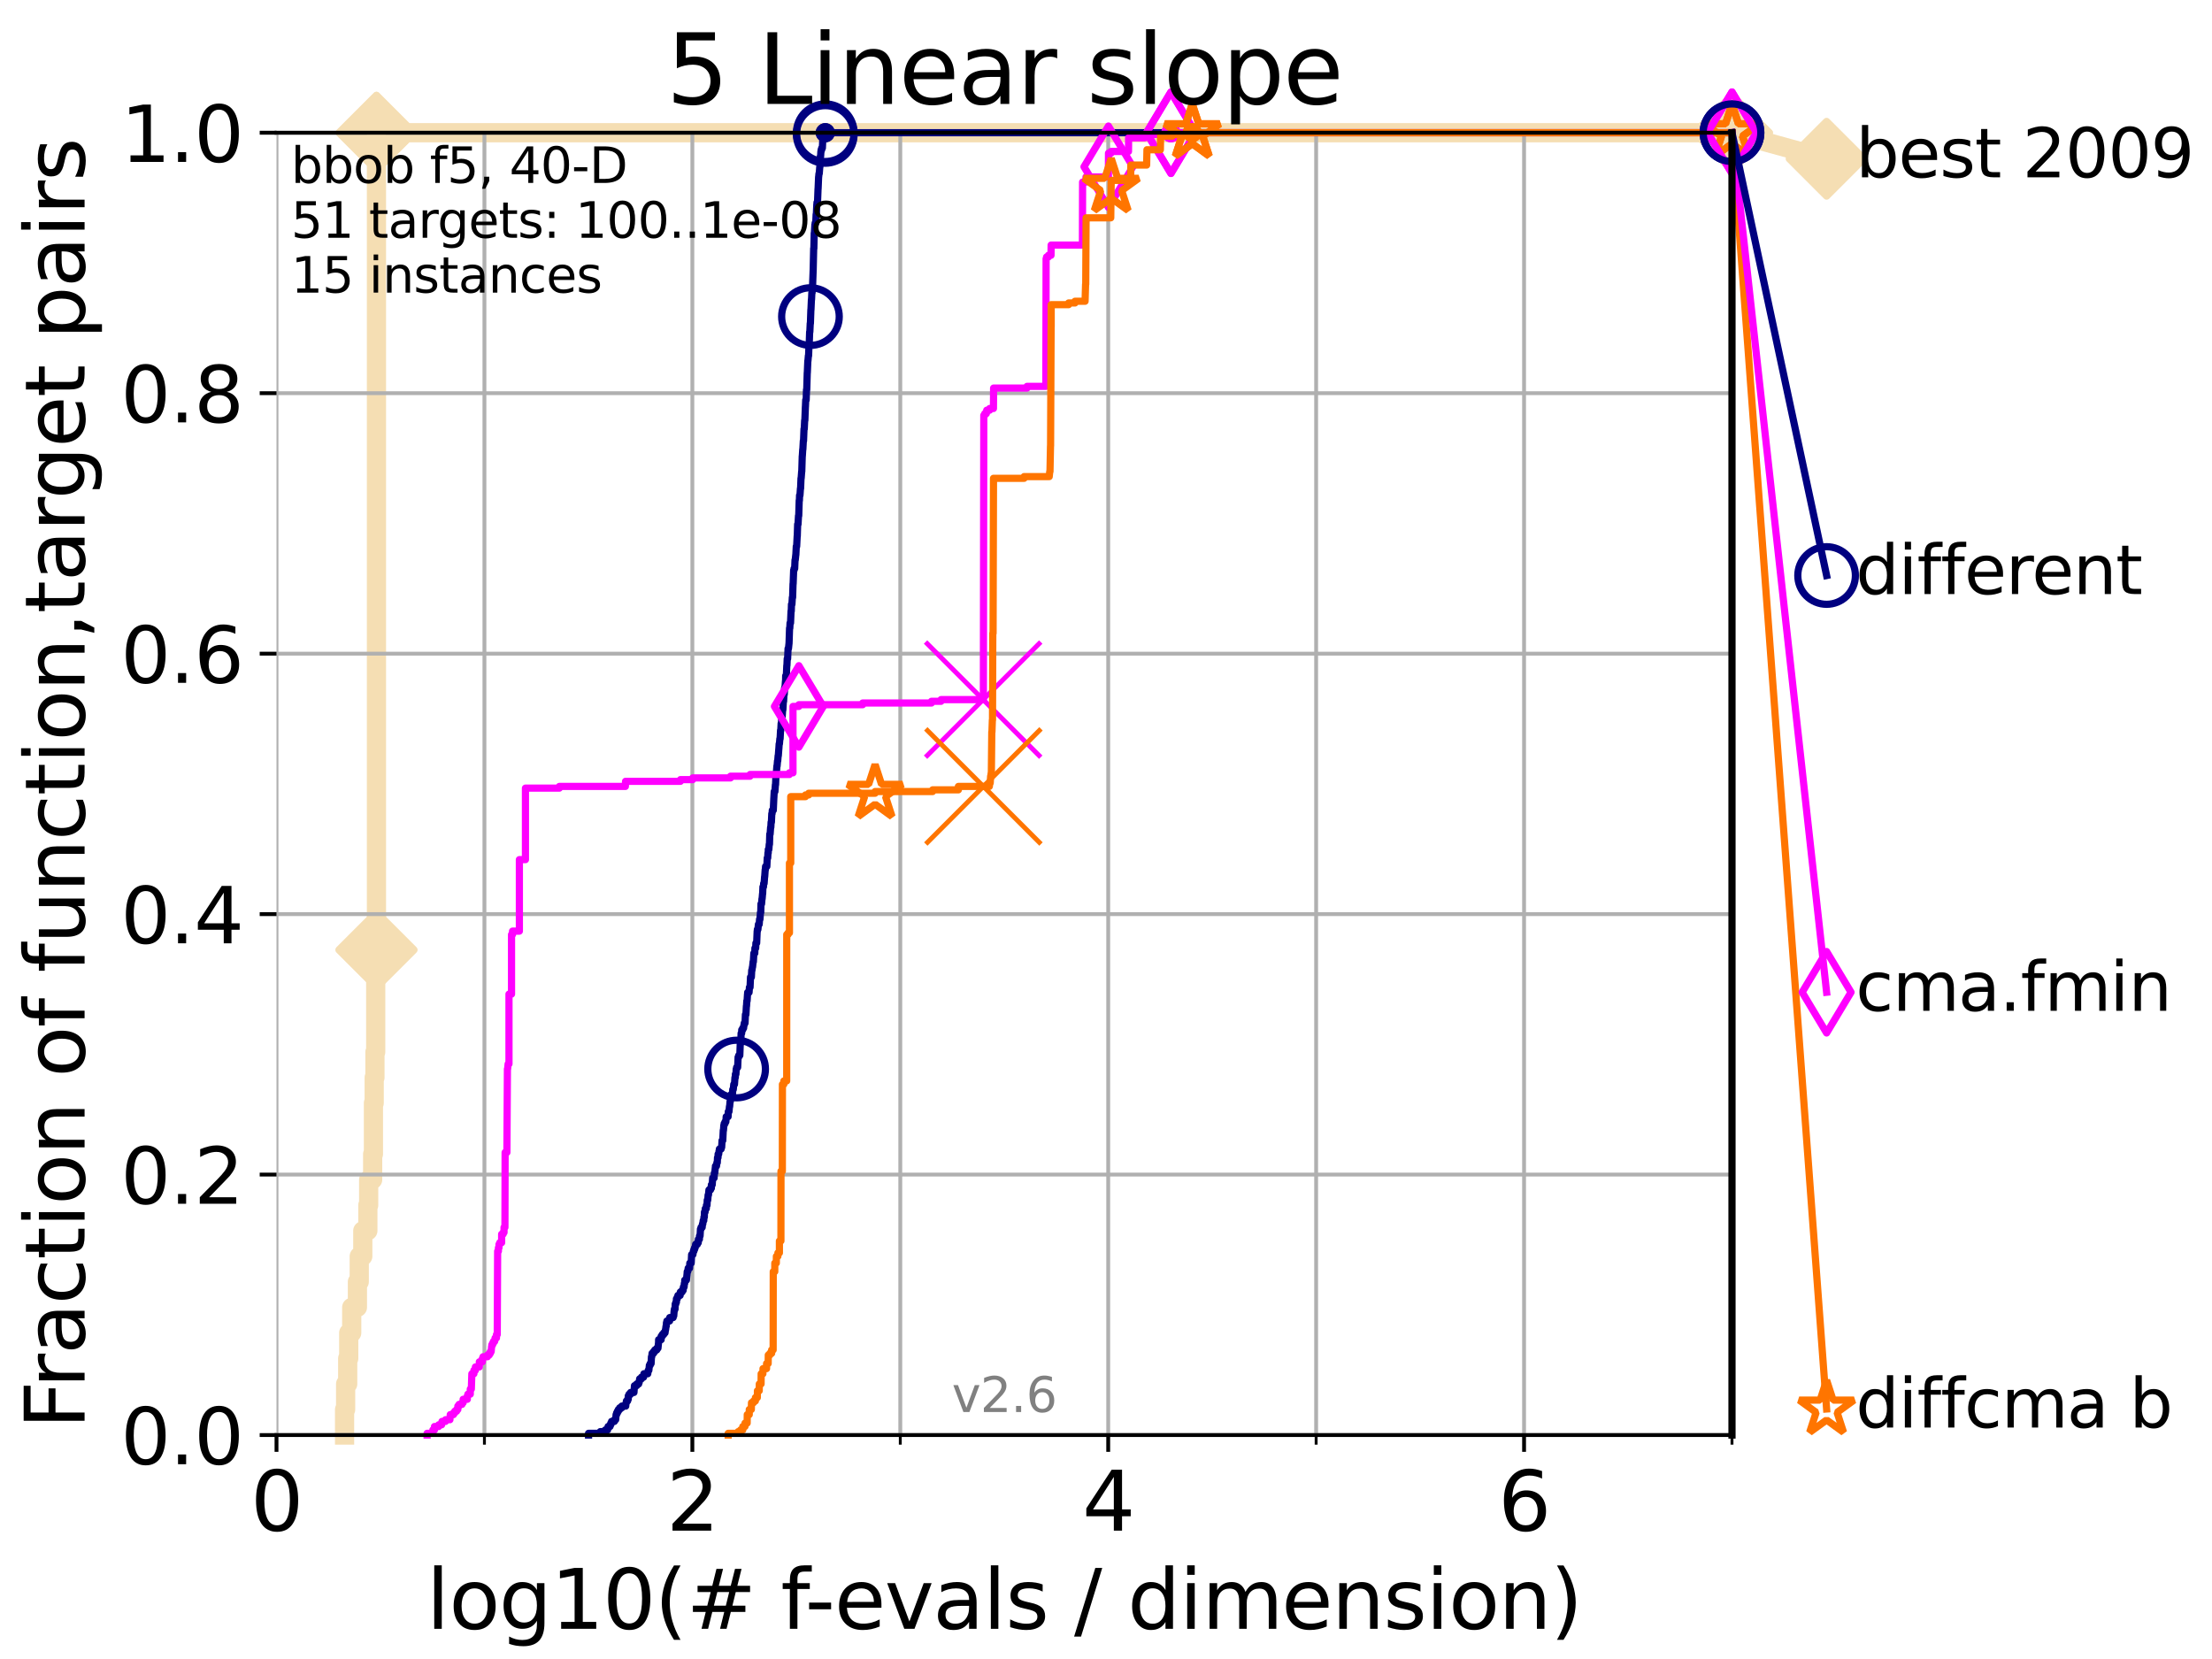 <?xml version="1.0" encoding="utf-8" standalone="no"?>
<!DOCTYPE svg PUBLIC "-//W3C//DTD SVG 1.1//EN"
  "http://www.w3.org/Graphics/SVG/1.1/DTD/svg11.dtd">
<svg height="345.6pt" version="1.1" viewBox="0 0 460.8 345.6" width="460.8pt" xmlns="http://www.w3.org/2000/svg" xmlns:xlink="http://www.w3.org/1999/xlink">
 <defs>
  <style type="text/css">*{stroke-linecap:butt;stroke-linejoin:round;}</style>
 </defs>
 <g id="figure_1">
  <g id="patch_1">
   <path d="M 0 345.6 
L 460.8 345.6 
L 460.8 0 
L 0 0 
z
" style="fill:#ffffff;"/>
  </g>
  <g id="axes_1">
   <g id="patch_2">
    <path d="M 57.6 298.944 
L 360.806 298.944 
L 360.806 27.648 
L 57.6 27.648 
z
" style="fill:#ffffff;"/>
   </g>
   <g id="line2d_1">
    <path d="M 71.78 298.944 
L 71.78 293.624 
L 72 293.624 
L 72 288.305 
L 72.432 288.305 
L 72.432 282.985 
L 72.645 282.985 
L 72.645 277.666 
L 73.268 277.666 
L 73.268 272.346 
L 74.457 272.346 
L 74.457 267.027 
L 74.837 267.027 
L 74.837 261.707 
L 75.575 261.707 
L 75.575 256.388 
L 76.63 256.388 
L 76.63 251.068 
L 76.8 251.068 
L 76.8 245.749 
L 77.629 245.749 
L 77.629 240.429 
L 77.79 240.429 
L 77.79 229.79 
L 77.95 229.79 
L 77.95 224.471 
L 78.109 224.471 
L 78.109 219.151 
L 78.267 219.151 
L 78.267 197.873 
L 78.423 197.873 
L 78.423 27.648 
L 360.806 27.648 
" style="fill:none;stroke:#f5deb3;stroke-linecap:square;stroke-width:4;"/>
   </g>
   <g id="line2d_2">
    <defs>
     <path d="M -0 7.778 
L 7.778 0 
L 0 -7.778 
L -7.778 -0 
z
" id="m2651f2e588" style="stroke:#f5deb3;stroke-linejoin:miter;stroke-width:1.5;"/>
    </defs>
    <g>
     <use style="fill:#f5deb3;stroke:#f5deb3;stroke-linejoin:miter;stroke-width:1.5;" x="78.423" xlink:href="#m2651f2e588" y="197.873"/>
     <use style="fill:#f5deb3;stroke:#f5deb3;stroke-linejoin:miter;stroke-width:1.5;" x="78.423" xlink:href="#m2651f2e588" y="197.873"/>
     <use style="fill:#f5deb3;stroke:#f5deb3;stroke-linejoin:miter;stroke-width:1.5;" x="78.423" xlink:href="#m2651f2e588" y="27.648"/>
     <use style="fill:#f5deb3;stroke:#f5deb3;stroke-linejoin:miter;stroke-width:1.5;" x="78.423" xlink:href="#m2651f2e588" y="27.648"/>
     <use style="fill:#f5deb3;stroke:#f5deb3;stroke-linejoin:miter;stroke-width:1.5;" x="360.806" xlink:href="#m2651f2e588" y="27.648"/>
    </g>
   </g>
   <g id="line2d_3">
    <path style="fill:none;stroke:#f5deb3;stroke-linecap:square;stroke-width:4;"/>
    <g/>
   </g>
   <g id="line2d_4">
    <path d="M 360.806 27.648 
L 380.515 33.074 
" style="fill:none;stroke:#f5deb3;stroke-linecap:square;stroke-width:4;"/>
    <g>
     <use style="fill:#f5deb3;stroke:#f5deb3;stroke-linejoin:miter;stroke-width:1.5;" x="360.806" xlink:href="#m2651f2e588" y="27.648"/>
     <use style="fill:#f5deb3;stroke:#f5deb3;stroke-linejoin:miter;stroke-width:1.5;" x="380.515" xlink:href="#m2651f2e588" y="33.074"/>
    </g>
   </g>
   <g id="matplotlib.axis_1">
    <g id="xtick_1">
     <g id="line2d_5">
      <path clip-path="url(#p4d34dbaa97)" d="M 57.6 298.944 
L 57.6 27.648 
" style="fill:none;stroke:#b0b0b0;stroke-linecap:square;stroke-width:0.8;"/>
     </g>
     <g id="line2d_6">
      <defs>
       <path d="M 0 0 
L 0 3.5 
" id="m9894cd4dd4" style="stroke:#000000;stroke-width:0.8;"/>
      </defs>
      <g>
       <use style="stroke:#000000;stroke-width:0.8;" x="57.6" xlink:href="#m9894cd4dd4" y="298.944"/>
      </g>
     </g>
     <g id="text_1">
      <!-- 0 -->
      <g transform="translate(52.192 318.861)scale(0.17 -0.17)">
       <defs>
        <path d="M 2034 4250 
Q 1547 4250 1301 3770 
Q 1056 3291 1056 2328 
Q 1056 1369 1301 889 
Q 1547 409 2034 409 
Q 2525 409 2770 889 
Q 3016 1369 3016 2328 
Q 3016 3291 2770 3770 
Q 2525 4250 2034 4250 
z
M 2034 4750 
Q 2819 4750 3233 4129 
Q 3647 3509 3647 2328 
Q 3647 1150 3233 529 
Q 2819 -91 2034 -91 
Q 1250 -91 836 529 
Q 422 1150 422 2328 
Q 422 3509 836 4129 
Q 1250 4750 2034 4750 
z
" id="DejaVuSans-30" transform="scale(0.016)"/>
       </defs>
       <use xlink:href="#DejaVuSans-30"/>
      </g>
     </g>
    </g>
    <g id="xtick_2">
     <g id="line2d_7">
      <path clip-path="url(#p4d34dbaa97)" d="M 144.23 298.944 
L 144.23 27.648 
" style="fill:none;stroke:#b0b0b0;stroke-linecap:square;stroke-width:0.8;"/>
     </g>
     <g id="line2d_8">
      <g>
       <use style="stroke:#000000;stroke-width:0.8;" x="144.23" xlink:href="#m9894cd4dd4" y="298.944"/>
      </g>
     </g>
     <g id="text_2">
      <!-- 2 -->
      <g transform="translate(138.822 318.861)scale(0.17 -0.17)">
       <defs>
        <path d="M 1228 531 
L 3431 531 
L 3431 0 
L 469 0 
L 469 531 
Q 828 903 1448 1529 
Q 2069 2156 2228 2338 
Q 2531 2678 2651 2914 
Q 2772 3150 2772 3378 
Q 2772 3750 2511 3984 
Q 2250 4219 1831 4219 
Q 1534 4219 1204 4116 
Q 875 4013 500 3803 
L 500 4441 
Q 881 4594 1212 4672 
Q 1544 4750 1819 4750 
Q 2544 4750 2975 4387 
Q 3406 4025 3406 3419 
Q 3406 3131 3298 2873 
Q 3191 2616 2906 2266 
Q 2828 2175 2409 1742 
Q 1991 1309 1228 531 
z
" id="DejaVuSans-32" transform="scale(0.016)"/>
       </defs>
       <use xlink:href="#DejaVuSans-32"/>
      </g>
     </g>
    </g>
    <g id="xtick_3">
     <g id="line2d_9">
      <path clip-path="url(#p4d34dbaa97)" d="M 230.861 298.944 
L 230.861 27.648 
" style="fill:none;stroke:#b0b0b0;stroke-linecap:square;stroke-width:0.8;"/>
     </g>
     <g id="line2d_10">
      <g>
       <use style="stroke:#000000;stroke-width:0.8;" x="230.861" xlink:href="#m9894cd4dd4" y="298.944"/>
      </g>
     </g>
     <g id="text_3">
      <!-- 4 -->
      <g transform="translate(225.453 318.861)scale(0.17 -0.17)">
       <defs>
        <path d="M 2419 4116 
L 825 1625 
L 2419 1625 
L 2419 4116 
z
M 2253 4666 
L 3047 4666 
L 3047 1625 
L 3713 1625 
L 3713 1100 
L 3047 1100 
L 3047 0 
L 2419 0 
L 2419 1100 
L 313 1100 
L 313 1709 
L 2253 4666 
z
" id="DejaVuSans-34" transform="scale(0.016)"/>
       </defs>
       <use xlink:href="#DejaVuSans-34"/>
      </g>
     </g>
    </g>
    <g id="xtick_4">
     <g id="line2d_11">
      <path clip-path="url(#p4d34dbaa97)" d="M 317.491 298.944 
L 317.491 27.648 
" style="fill:none;stroke:#b0b0b0;stroke-linecap:square;stroke-width:0.8;"/>
     </g>
     <g id="line2d_12">
      <g>
       <use style="stroke:#000000;stroke-width:0.8;" x="317.491" xlink:href="#m9894cd4dd4" y="298.944"/>
      </g>
     </g>
     <g id="text_4">
      <!-- 6 -->
      <g transform="translate(312.083 318.861)scale(0.17 -0.17)">
       <defs>
        <path d="M 2113 2584 
Q 1688 2584 1439 2293 
Q 1191 2003 1191 1497 
Q 1191 994 1439 701 
Q 1688 409 2113 409 
Q 2538 409 2786 701 
Q 3034 994 3034 1497 
Q 3034 2003 2786 2293 
Q 2538 2584 2113 2584 
z
M 3366 4563 
L 3366 3988 
Q 3128 4100 2886 4159 
Q 2644 4219 2406 4219 
Q 1781 4219 1451 3797 
Q 1122 3375 1075 2522 
Q 1259 2794 1537 2939 
Q 1816 3084 2150 3084 
Q 2853 3084 3261 2657 
Q 3669 2231 3669 1497 
Q 3669 778 3244 343 
Q 2819 -91 2113 -91 
Q 1303 -91 875 529 
Q 447 1150 447 2328 
Q 447 3434 972 4092 
Q 1497 4750 2381 4750 
Q 2619 4750 2861 4703 
Q 3103 4656 3366 4563 
z
" id="DejaVuSans-36" transform="scale(0.016)"/>
       </defs>
       <use xlink:href="#DejaVuSans-36"/>
      </g>
     </g>
    </g>
    <g id="xtick_5">
     <g id="line2d_13">
      <path clip-path="url(#p4d34dbaa97)" d="M 100.915 298.944 
L 100.915 27.648 
" style="fill:none;stroke:#b0b0b0;stroke-linecap:square;stroke-width:0.8;"/>
     </g>
     <g id="line2d_14">
      <defs>
       <path d="M 0 0 
L 0 2 
" id="mb1ef02a6c8" style="stroke:#000000;stroke-width:0.6;"/>
      </defs>
      <g>
       <use style="stroke:#000000;stroke-width:0.6;" x="100.915" xlink:href="#mb1ef02a6c8" y="298.944"/>
      </g>
     </g>
    </g>
    <g id="xtick_6">
     <g id="line2d_15">
      <path clip-path="url(#p4d34dbaa97)" d="M 187.546 298.944 
L 187.546 27.648 
" style="fill:none;stroke:#b0b0b0;stroke-linecap:square;stroke-width:0.8;"/>
     </g>
     <g id="line2d_16">
      <g>
       <use style="stroke:#000000;stroke-width:0.6;" x="187.546" xlink:href="#mb1ef02a6c8" y="298.944"/>
      </g>
     </g>
    </g>
    <g id="xtick_7">
     <g id="line2d_17">
      <path clip-path="url(#p4d34dbaa97)" d="M 274.176 298.944 
L 274.176 27.648 
" style="fill:none;stroke:#b0b0b0;stroke-linecap:square;stroke-width:0.8;"/>
     </g>
     <g id="line2d_18">
      <g>
       <use style="stroke:#000000;stroke-width:0.6;" x="274.176" xlink:href="#mb1ef02a6c8" y="298.944"/>
      </g>
     </g>
    </g>
    <g id="xtick_8">
     <g id="line2d_19">
      <path clip-path="url(#p4d34dbaa97)" d="M 360.806 298.944 
L 360.806 27.648 
" style="fill:none;stroke:#b0b0b0;stroke-linecap:square;stroke-width:0.8;"/>
     </g>
     <g id="line2d_20">
      <g>
       <use style="stroke:#000000;stroke-width:0.6;" x="360.806" xlink:href="#mb1ef02a6c8" y="298.944"/>
      </g>
     </g>
    </g>
    <g id="text_5">
     <!-- log10(# f-evals / dimension) -->
     <g transform="translate(88.823 339.314)scale(0.17 -0.17)">
      <defs>
       <path d="M 603 4863 
L 1178 4863 
L 1178 0 
L 603 0 
L 603 4863 
z
" id="DejaVuSans-6c" transform="scale(0.016)"/>
       <path d="M 1959 3097 
Q 1497 3097 1228 2736 
Q 959 2375 959 1747 
Q 959 1119 1226 758 
Q 1494 397 1959 397 
Q 2419 397 2687 759 
Q 2956 1122 2956 1747 
Q 2956 2369 2687 2733 
Q 2419 3097 1959 3097 
z
M 1959 3584 
Q 2709 3584 3137 3096 
Q 3566 2609 3566 1747 
Q 3566 888 3137 398 
Q 2709 -91 1959 -91 
Q 1206 -91 779 398 
Q 353 888 353 1747 
Q 353 2609 779 3096 
Q 1206 3584 1959 3584 
z
" id="DejaVuSans-6f" transform="scale(0.016)"/>
       <path d="M 2906 1791 
Q 2906 2416 2648 2759 
Q 2391 3103 1925 3103 
Q 1463 3103 1205 2759 
Q 947 2416 947 1791 
Q 947 1169 1205 825 
Q 1463 481 1925 481 
Q 2391 481 2648 825 
Q 2906 1169 2906 1791 
z
M 3481 434 
Q 3481 -459 3084 -895 
Q 2688 -1331 1869 -1331 
Q 1566 -1331 1297 -1286 
Q 1028 -1241 775 -1147 
L 775 -588 
Q 1028 -725 1275 -790 
Q 1522 -856 1778 -856 
Q 2344 -856 2625 -561 
Q 2906 -266 2906 331 
L 2906 616 
Q 2728 306 2450 153 
Q 2172 0 1784 0 
Q 1141 0 747 490 
Q 353 981 353 1791 
Q 353 2603 747 3093 
Q 1141 3584 1784 3584 
Q 2172 3584 2450 3431 
Q 2728 3278 2906 2969 
L 2906 3500 
L 3481 3500 
L 3481 434 
z
" id="DejaVuSans-67" transform="scale(0.016)"/>
       <path d="M 794 531 
L 1825 531 
L 1825 4091 
L 703 3866 
L 703 4441 
L 1819 4666 
L 2450 4666 
L 2450 531 
L 3481 531 
L 3481 0 
L 794 0 
L 794 531 
z
" id="DejaVuSans-31" transform="scale(0.016)"/>
       <path d="M 1984 4856 
Q 1566 4138 1362 3434 
Q 1159 2731 1159 2009 
Q 1159 1288 1364 580 
Q 1569 -128 1984 -844 
L 1484 -844 
Q 1016 -109 783 600 
Q 550 1309 550 2009 
Q 550 2706 781 3412 
Q 1013 4119 1484 4856 
L 1984 4856 
z
" id="DejaVuSans-28" transform="scale(0.016)"/>
       <path d="M 3272 2816 
L 2363 2816 
L 2100 1772 
L 3016 1772 
L 3272 2816 
z
M 2803 4594 
L 2478 3297 
L 3391 3297 
L 3719 4594 
L 4219 4594 
L 3897 3297 
L 4872 3297 
L 4872 2816 
L 3775 2816 
L 3519 1772 
L 4513 1772 
L 4513 1294 
L 3397 1294 
L 3072 0 
L 2572 0 
L 2894 1294 
L 1978 1294 
L 1656 0 
L 1153 0 
L 1478 1294 
L 494 1294 
L 494 1772 
L 1594 1772 
L 1856 2816 
L 850 2816 
L 850 3297 
L 1978 3297 
L 2297 4594 
L 2803 4594 
z
" id="DejaVuSans-23" transform="scale(0.016)"/>
       <path id="DejaVuSans-20" transform="scale(0.016)"/>
       <path d="M 2375 4863 
L 2375 4384 
L 1825 4384 
Q 1516 4384 1395 4259 
Q 1275 4134 1275 3809 
L 1275 3500 
L 2222 3500 
L 2222 3053 
L 1275 3053 
L 1275 0 
L 697 0 
L 697 3053 
L 147 3053 
L 147 3500 
L 697 3500 
L 697 3744 
Q 697 4328 969 4595 
Q 1241 4863 1831 4863 
L 2375 4863 
z
" id="DejaVuSans-66" transform="scale(0.016)"/>
       <path d="M 313 2009 
L 1997 2009 
L 1997 1497 
L 313 1497 
L 313 2009 
z
" id="DejaVuSans-2d" transform="scale(0.016)"/>
       <path d="M 3597 1894 
L 3597 1613 
L 953 1613 
Q 991 1019 1311 708 
Q 1631 397 2203 397 
Q 2534 397 2845 478 
Q 3156 559 3463 722 
L 3463 178 
Q 3153 47 2828 -22 
Q 2503 -91 2169 -91 
Q 1331 -91 842 396 
Q 353 884 353 1716 
Q 353 2575 817 3079 
Q 1281 3584 2069 3584 
Q 2775 3584 3186 3129 
Q 3597 2675 3597 1894 
z
M 3022 2063 
Q 3016 2534 2758 2815 
Q 2500 3097 2075 3097 
Q 1594 3097 1305 2825 
Q 1016 2553 972 2059 
L 3022 2063 
z
" id="DejaVuSans-65" transform="scale(0.016)"/>
       <path d="M 191 3500 
L 800 3500 
L 1894 563 
L 2988 3500 
L 3597 3500 
L 2284 0 
L 1503 0 
L 191 3500 
z
" id="DejaVuSans-76" transform="scale(0.016)"/>
       <path d="M 2194 1759 
Q 1497 1759 1228 1600 
Q 959 1441 959 1056 
Q 959 750 1161 570 
Q 1363 391 1709 391 
Q 2188 391 2477 730 
Q 2766 1069 2766 1631 
L 2766 1759 
L 2194 1759 
z
M 3341 1997 
L 3341 0 
L 2766 0 
L 2766 531 
Q 2569 213 2275 61 
Q 1981 -91 1556 -91 
Q 1019 -91 701 211 
Q 384 513 384 1019 
Q 384 1609 779 1909 
Q 1175 2209 1959 2209 
L 2766 2209 
L 2766 2266 
Q 2766 2663 2505 2880 
Q 2244 3097 1772 3097 
Q 1472 3097 1187 3025 
Q 903 2953 641 2809 
L 641 3341 
Q 956 3463 1253 3523 
Q 1550 3584 1831 3584 
Q 2591 3584 2966 3190 
Q 3341 2797 3341 1997 
z
" id="DejaVuSans-61" transform="scale(0.016)"/>
       <path d="M 2834 3397 
L 2834 2853 
Q 2591 2978 2328 3040 
Q 2066 3103 1784 3103 
Q 1356 3103 1142 2972 
Q 928 2841 928 2578 
Q 928 2378 1081 2264 
Q 1234 2150 1697 2047 
L 1894 2003 
Q 2506 1872 2764 1633 
Q 3022 1394 3022 966 
Q 3022 478 2636 193 
Q 2250 -91 1575 -91 
Q 1294 -91 989 -36 
Q 684 19 347 128 
L 347 722 
Q 666 556 975 473 
Q 1284 391 1588 391 
Q 1994 391 2212 530 
Q 2431 669 2431 922 
Q 2431 1156 2273 1281 
Q 2116 1406 1581 1522 
L 1381 1569 
Q 847 1681 609 1914 
Q 372 2147 372 2553 
Q 372 3047 722 3315 
Q 1072 3584 1716 3584 
Q 2034 3584 2315 3537 
Q 2597 3491 2834 3397 
z
" id="DejaVuSans-73" transform="scale(0.016)"/>
       <path d="M 1625 4666 
L 2156 4666 
L 531 -594 
L 0 -594 
L 1625 4666 
z
" id="DejaVuSans-2f" transform="scale(0.016)"/>
       <path d="M 2906 2969 
L 2906 4863 
L 3481 4863 
L 3481 0 
L 2906 0 
L 2906 525 
Q 2725 213 2448 61 
Q 2172 -91 1784 -91 
Q 1150 -91 751 415 
Q 353 922 353 1747 
Q 353 2572 751 3078 
Q 1150 3584 1784 3584 
Q 2172 3584 2448 3432 
Q 2725 3281 2906 2969 
z
M 947 1747 
Q 947 1113 1208 752 
Q 1469 391 1925 391 
Q 2381 391 2643 752 
Q 2906 1113 2906 1747 
Q 2906 2381 2643 2742 
Q 2381 3103 1925 3103 
Q 1469 3103 1208 2742 
Q 947 2381 947 1747 
z
" id="DejaVuSans-64" transform="scale(0.016)"/>
       <path d="M 603 3500 
L 1178 3500 
L 1178 0 
L 603 0 
L 603 3500 
z
M 603 4863 
L 1178 4863 
L 1178 4134 
L 603 4134 
L 603 4863 
z
" id="DejaVuSans-69" transform="scale(0.016)"/>
       <path d="M 3328 2828 
Q 3544 3216 3844 3400 
Q 4144 3584 4550 3584 
Q 5097 3584 5394 3201 
Q 5691 2819 5691 2113 
L 5691 0 
L 5113 0 
L 5113 2094 
Q 5113 2597 4934 2840 
Q 4756 3084 4391 3084 
Q 3944 3084 3684 2787 
Q 3425 2491 3425 1978 
L 3425 0 
L 2847 0 
L 2847 2094 
Q 2847 2600 2669 2842 
Q 2491 3084 2119 3084 
Q 1678 3084 1418 2786 
Q 1159 2488 1159 1978 
L 1159 0 
L 581 0 
L 581 3500 
L 1159 3500 
L 1159 2956 
Q 1356 3278 1631 3431 
Q 1906 3584 2284 3584 
Q 2666 3584 2933 3390 
Q 3200 3197 3328 2828 
z
" id="DejaVuSans-6d" transform="scale(0.016)"/>
       <path d="M 3513 2113 
L 3513 0 
L 2938 0 
L 2938 2094 
Q 2938 2591 2744 2837 
Q 2550 3084 2163 3084 
Q 1697 3084 1428 2787 
Q 1159 2491 1159 1978 
L 1159 0 
L 581 0 
L 581 3500 
L 1159 3500 
L 1159 2956 
Q 1366 3272 1645 3428 
Q 1925 3584 2291 3584 
Q 2894 3584 3203 3211 
Q 3513 2838 3513 2113 
z
" id="DejaVuSans-6e" transform="scale(0.016)"/>
       <path d="M 513 4856 
L 1013 4856 
Q 1481 4119 1714 3412 
Q 1947 2706 1947 2009 
Q 1947 1309 1714 600 
Q 1481 -109 1013 -844 
L 513 -844 
Q 928 -128 1133 580 
Q 1338 1288 1338 2009 
Q 1338 2731 1133 3434 
Q 928 4138 513 4856 
z
" id="DejaVuSans-29" transform="scale(0.016)"/>
      </defs>
      <use xlink:href="#DejaVuSans-6c"/>
      <use x="27.783" xlink:href="#DejaVuSans-6f"/>
      <use x="88.965" xlink:href="#DejaVuSans-67"/>
      <use x="152.441" xlink:href="#DejaVuSans-31"/>
      <use x="216.064" xlink:href="#DejaVuSans-30"/>
      <use x="279.688" xlink:href="#DejaVuSans-28"/>
      <use x="318.701" xlink:href="#DejaVuSans-23"/>
      <use x="402.49" xlink:href="#DejaVuSans-20"/>
      <use x="434.277" xlink:href="#DejaVuSans-66"/>
      <use x="463.982" xlink:href="#DejaVuSans-2d"/>
      <use x="500.066" xlink:href="#DejaVuSans-65"/>
      <use x="561.59" xlink:href="#DejaVuSans-76"/>
      <use x="620.77" xlink:href="#DejaVuSans-61"/>
      <use x="682.049" xlink:href="#DejaVuSans-6c"/>
      <use x="709.832" xlink:href="#DejaVuSans-73"/>
      <use x="761.932" xlink:href="#DejaVuSans-20"/>
      <use x="793.719" xlink:href="#DejaVuSans-2f"/>
      <use x="827.41" xlink:href="#DejaVuSans-20"/>
      <use x="859.197" xlink:href="#DejaVuSans-64"/>
      <use x="922.674" xlink:href="#DejaVuSans-69"/>
      <use x="950.457" xlink:href="#DejaVuSans-6d"/>
      <use x="1047.869" xlink:href="#DejaVuSans-65"/>
      <use x="1109.393" xlink:href="#DejaVuSans-6e"/>
      <use x="1172.771" xlink:href="#DejaVuSans-73"/>
      <use x="1224.871" xlink:href="#DejaVuSans-69"/>
      <use x="1252.654" xlink:href="#DejaVuSans-6f"/>
      <use x="1313.836" xlink:href="#DejaVuSans-6e"/>
      <use x="1377.215" xlink:href="#DejaVuSans-29"/>
     </g>
    </g>
   </g>
   <g id="matplotlib.axis_2">
    <g id="ytick_1">
     <g id="line2d_21">
      <path clip-path="url(#p4d34dbaa97)" d="M 57.6 298.944 
L 360.806 298.944 
" style="fill:none;stroke:#b0b0b0;stroke-linecap:square;stroke-width:0.8;"/>
     </g>
     <g id="line2d_22">
      <defs>
       <path d="M 0 0 
L -3.5 0 
" id="m34ae126c23" style="stroke:#000000;stroke-width:0.8;"/>
      </defs>
      <g>
       <use style="stroke:#000000;stroke-width:0.8;" x="57.6" xlink:href="#m34ae126c23" y="298.944"/>
      </g>
     </g>
     <g id="text_6">
      <!-- 0.0 -->
      <g transform="translate(25.155 305.023)scale(0.16 -0.16)">
       <defs>
        <path d="M 684 794 
L 1344 794 
L 1344 0 
L 684 0 
L 684 794 
z
" id="DejaVuSans-2e" transform="scale(0.016)"/>
       </defs>
       <use xlink:href="#DejaVuSans-30"/>
       <use x="63.623" xlink:href="#DejaVuSans-2e"/>
       <use x="95.41" xlink:href="#DejaVuSans-30"/>
      </g>
     </g>
    </g>
    <g id="ytick_2">
     <g id="line2d_23">
      <path clip-path="url(#p4d34dbaa97)" d="M 57.6 244.685 
L 360.806 244.685 
" style="fill:none;stroke:#b0b0b0;stroke-linecap:square;stroke-width:0.8;"/>
     </g>
     <g id="line2d_24">
      <g>
       <use style="stroke:#000000;stroke-width:0.8;" x="57.6" xlink:href="#m34ae126c23" y="244.685"/>
      </g>
     </g>
     <g id="text_7">
      <!-- 0.2 -->
      <g transform="translate(25.155 250.764)scale(0.16 -0.16)">
       <use xlink:href="#DejaVuSans-30"/>
       <use x="63.623" xlink:href="#DejaVuSans-2e"/>
       <use x="95.41" xlink:href="#DejaVuSans-32"/>
      </g>
     </g>
    </g>
    <g id="ytick_3">
     <g id="line2d_25">
      <path clip-path="url(#p4d34dbaa97)" d="M 57.6 190.426 
L 360.806 190.426 
" style="fill:none;stroke:#b0b0b0;stroke-linecap:square;stroke-width:0.8;"/>
     </g>
     <g id="line2d_26">
      <g>
       <use style="stroke:#000000;stroke-width:0.8;" x="57.6" xlink:href="#m34ae126c23" y="190.426"/>
      </g>
     </g>
     <g id="text_8">
      <!-- 0.4 -->
      <g transform="translate(25.155 196.504)scale(0.16 -0.16)">
       <use xlink:href="#DejaVuSans-30"/>
       <use x="63.623" xlink:href="#DejaVuSans-2e"/>
       <use x="95.41" xlink:href="#DejaVuSans-34"/>
      </g>
     </g>
    </g>
    <g id="ytick_4">
     <g id="line2d_27">
      <path clip-path="url(#p4d34dbaa97)" d="M 57.6 136.166 
L 360.806 136.166 
" style="fill:none;stroke:#b0b0b0;stroke-linecap:square;stroke-width:0.8;"/>
     </g>
     <g id="line2d_28">
      <g>
       <use style="stroke:#000000;stroke-width:0.8;" x="57.6" xlink:href="#m34ae126c23" y="136.166"/>
      </g>
     </g>
     <g id="text_9">
      <!-- 0.6 -->
      <g transform="translate(25.155 142.245)scale(0.16 -0.16)">
       <use xlink:href="#DejaVuSans-30"/>
       <use x="63.623" xlink:href="#DejaVuSans-2e"/>
       <use x="95.41" xlink:href="#DejaVuSans-36"/>
      </g>
     </g>
    </g>
    <g id="ytick_5">
     <g id="line2d_29">
      <path clip-path="url(#p4d34dbaa97)" d="M 57.6 81.907 
L 360.806 81.907 
" style="fill:none;stroke:#b0b0b0;stroke-linecap:square;stroke-width:0.8;"/>
     </g>
     <g id="line2d_30">
      <g>
       <use style="stroke:#000000;stroke-width:0.8;" x="57.6" xlink:href="#m34ae126c23" y="81.907"/>
      </g>
     </g>
     <g id="text_10">
      <!-- 0.8 -->
      <g transform="translate(25.155 87.986)scale(0.16 -0.16)">
       <defs>
        <path d="M 2034 2216 
Q 1584 2216 1326 1975 
Q 1069 1734 1069 1313 
Q 1069 891 1326 650 
Q 1584 409 2034 409 
Q 2484 409 2743 651 
Q 3003 894 3003 1313 
Q 3003 1734 2745 1975 
Q 2488 2216 2034 2216 
z
M 1403 2484 
Q 997 2584 770 2862 
Q 544 3141 544 3541 
Q 544 4100 942 4425 
Q 1341 4750 2034 4750 
Q 2731 4750 3128 4425 
Q 3525 4100 3525 3541 
Q 3525 3141 3298 2862 
Q 3072 2584 2669 2484 
Q 3125 2378 3379 2068 
Q 3634 1759 3634 1313 
Q 3634 634 3220 271 
Q 2806 -91 2034 -91 
Q 1263 -91 848 271 
Q 434 634 434 1313 
Q 434 1759 690 2068 
Q 947 2378 1403 2484 
z
M 1172 3481 
Q 1172 3119 1398 2916 
Q 1625 2713 2034 2713 
Q 2441 2713 2670 2916 
Q 2900 3119 2900 3481 
Q 2900 3844 2670 4047 
Q 2441 4250 2034 4250 
Q 1625 4250 1398 4047 
Q 1172 3844 1172 3481 
z
" id="DejaVuSans-38" transform="scale(0.016)"/>
       </defs>
       <use xlink:href="#DejaVuSans-30"/>
       <use x="63.623" xlink:href="#DejaVuSans-2e"/>
       <use x="95.41" xlink:href="#DejaVuSans-38"/>
      </g>
     </g>
    </g>
    <g id="ytick_6">
     <g id="line2d_31">
      <path clip-path="url(#p4d34dbaa97)" d="M 57.6 27.648 
L 360.806 27.648 
" style="fill:none;stroke:#b0b0b0;stroke-linecap:square;stroke-width:0.8;"/>
     </g>
     <g id="line2d_32">
      <g>
       <use style="stroke:#000000;stroke-width:0.8;" x="57.6" xlink:href="#m34ae126c23" y="27.648"/>
      </g>
     </g>
     <g id="text_11">
      <!-- 1.0 -->
      <g transform="translate(25.155 33.727)scale(0.16 -0.16)">
       <use xlink:href="#DejaVuSans-31"/>
       <use x="63.623" xlink:href="#DejaVuSans-2e"/>
       <use x="95.41" xlink:href="#DejaVuSans-30"/>
      </g>
     </g>
    </g>
    <g id="text_12">
     <!-- Fraction of function,target pairs -->
     <g transform="translate(17.62 297.681)rotate(-90)scale(0.17 -0.17)">
      <defs>
       <path d="M 628 4666 
L 3309 4666 
L 3309 4134 
L 1259 4134 
L 1259 2759 
L 3109 2759 
L 3109 2228 
L 1259 2228 
L 1259 0 
L 628 0 
L 628 4666 
z
" id="DejaVuSans-46" transform="scale(0.016)"/>
       <path d="M 2631 2963 
Q 2534 3019 2420 3045 
Q 2306 3072 2169 3072 
Q 1681 3072 1420 2755 
Q 1159 2438 1159 1844 
L 1159 0 
L 581 0 
L 581 3500 
L 1159 3500 
L 1159 2956 
Q 1341 3275 1631 3429 
Q 1922 3584 2338 3584 
Q 2397 3584 2469 3576 
Q 2541 3569 2628 3553 
L 2631 2963 
z
" id="DejaVuSans-72" transform="scale(0.016)"/>
       <path d="M 3122 3366 
L 3122 2828 
Q 2878 2963 2633 3030 
Q 2388 3097 2138 3097 
Q 1578 3097 1268 2742 
Q 959 2388 959 1747 
Q 959 1106 1268 751 
Q 1578 397 2138 397 
Q 2388 397 2633 464 
Q 2878 531 3122 666 
L 3122 134 
Q 2881 22 2623 -34 
Q 2366 -91 2075 -91 
Q 1284 -91 818 406 
Q 353 903 353 1747 
Q 353 2603 823 3093 
Q 1294 3584 2113 3584 
Q 2378 3584 2631 3529 
Q 2884 3475 3122 3366 
z
" id="DejaVuSans-63" transform="scale(0.016)"/>
       <path d="M 1172 4494 
L 1172 3500 
L 2356 3500 
L 2356 3053 
L 1172 3053 
L 1172 1153 
Q 1172 725 1289 603 
Q 1406 481 1766 481 
L 2356 481 
L 2356 0 
L 1766 0 
Q 1100 0 847 248 
Q 594 497 594 1153 
L 594 3053 
L 172 3053 
L 172 3500 
L 594 3500 
L 594 4494 
L 1172 4494 
z
" id="DejaVuSans-74" transform="scale(0.016)"/>
       <path d="M 544 1381 
L 544 3500 
L 1119 3500 
L 1119 1403 
Q 1119 906 1312 657 
Q 1506 409 1894 409 
Q 2359 409 2629 706 
Q 2900 1003 2900 1516 
L 2900 3500 
L 3475 3500 
L 3475 0 
L 2900 0 
L 2900 538 
Q 2691 219 2414 64 
Q 2138 -91 1772 -91 
Q 1169 -91 856 284 
Q 544 659 544 1381 
z
M 1991 3584 
L 1991 3584 
z
" id="DejaVuSans-75" transform="scale(0.016)"/>
       <path d="M 750 794 
L 1409 794 
L 1409 256 
L 897 -744 
L 494 -744 
L 750 256 
L 750 794 
z
" id="DejaVuSans-2c" transform="scale(0.016)"/>
       <path d="M 1159 525 
L 1159 -1331 
L 581 -1331 
L 581 3500 
L 1159 3500 
L 1159 2969 
Q 1341 3281 1617 3432 
Q 1894 3584 2278 3584 
Q 2916 3584 3314 3078 
Q 3713 2572 3713 1747 
Q 3713 922 3314 415 
Q 2916 -91 2278 -91 
Q 1894 -91 1617 61 
Q 1341 213 1159 525 
z
M 3116 1747 
Q 3116 2381 2855 2742 
Q 2594 3103 2138 3103 
Q 1681 3103 1420 2742 
Q 1159 2381 1159 1747 
Q 1159 1113 1420 752 
Q 1681 391 2138 391 
Q 2594 391 2855 752 
Q 3116 1113 3116 1747 
z
" id="DejaVuSans-70" transform="scale(0.016)"/>
      </defs>
      <use xlink:href="#DejaVuSans-46"/>
      <use x="50.27" xlink:href="#DejaVuSans-72"/>
      <use x="91.383" xlink:href="#DejaVuSans-61"/>
      <use x="152.662" xlink:href="#DejaVuSans-63"/>
      <use x="207.643" xlink:href="#DejaVuSans-74"/>
      <use x="246.852" xlink:href="#DejaVuSans-69"/>
      <use x="274.635" xlink:href="#DejaVuSans-6f"/>
      <use x="335.816" xlink:href="#DejaVuSans-6e"/>
      <use x="399.195" xlink:href="#DejaVuSans-20"/>
      <use x="430.982" xlink:href="#DejaVuSans-6f"/>
      <use x="492.164" xlink:href="#DejaVuSans-66"/>
      <use x="527.369" xlink:href="#DejaVuSans-20"/>
      <use x="559.156" xlink:href="#DejaVuSans-66"/>
      <use x="594.361" xlink:href="#DejaVuSans-75"/>
      <use x="657.74" xlink:href="#DejaVuSans-6e"/>
      <use x="721.119" xlink:href="#DejaVuSans-63"/>
      <use x="776.1" xlink:href="#DejaVuSans-74"/>
      <use x="815.309" xlink:href="#DejaVuSans-69"/>
      <use x="843.092" xlink:href="#DejaVuSans-6f"/>
      <use x="904.273" xlink:href="#DejaVuSans-6e"/>
      <use x="967.652" xlink:href="#DejaVuSans-2c"/>
      <use x="999.439" xlink:href="#DejaVuSans-74"/>
      <use x="1038.648" xlink:href="#DejaVuSans-61"/>
      <use x="1099.928" xlink:href="#DejaVuSans-72"/>
      <use x="1139.291" xlink:href="#DejaVuSans-67"/>
      <use x="1202.768" xlink:href="#DejaVuSans-65"/>
      <use x="1264.291" xlink:href="#DejaVuSans-74"/>
      <use x="1303.5" xlink:href="#DejaVuSans-20"/>
      <use x="1335.287" xlink:href="#DejaVuSans-70"/>
      <use x="1398.764" xlink:href="#DejaVuSans-61"/>
      <use x="1460.043" xlink:href="#DejaVuSans-69"/>
      <use x="1487.826" xlink:href="#DejaVuSans-72"/>
      <use x="1528.939" xlink:href="#DejaVuSans-73"/>
     </g>
    </g>
   </g>
   <g id="line2d_33">
    <defs>
     <path d="M 0 1.5 
C 0.398 1.5 0.779 1.342 1.061 1.061 
C 1.342 0.779 1.5 0.398 1.5 0 
C 1.5 -0.398 1.342 -0.779 1.061 -1.061 
C 0.779 -1.342 0.398 -1.5 0 -1.5 
C -0.398 -1.5 -0.779 -1.342 -1.061 -1.061 
C -1.342 -0.779 -1.5 -0.398 -1.5 0 
C -1.5 0.398 -1.342 0.779 -1.061 1.061 
C -0.779 1.342 -0.398 1.5 0 1.5 
z
" id="m7357c10130" style="stroke:#f5deb3;"/>
    </defs>
    <g>
     <use style="fill:#f5deb3;stroke:#f5deb3;" x="78.423" xlink:href="#m7357c10130" y="27.648"/>
     <use style="fill:#f5deb3;stroke:#f5deb3;" x="78.423" xlink:href="#m7357c10130" y="27.648"/>
    </g>
   </g>
   <g id="line2d_34">
    <defs>
     <path d="M 0 1.5 
C 0.398 1.5 0.779 1.342 1.061 1.061 
C 1.342 0.779 1.5 0.398 1.5 0 
C 1.5 -0.398 1.342 -0.779 1.061 -1.061 
C 0.779 -1.342 0.398 -1.5 0 -1.5 
C -0.398 -1.5 -0.779 -1.342 -1.061 -1.061 
C -1.342 -0.779 -1.5 -0.398 -1.5 0 
C -1.5 0.398 -1.342 0.779 -1.061 1.061 
C -0.779 1.342 -0.398 1.5 0 1.5 
z
" id="m3a16ce8a7f" style="stroke:#000080;"/>
    </defs>
    <g>
     <use style="fill:#000080;stroke:#000080;" x="171.918" xlink:href="#m3a16ce8a7f" y="27.648"/>
     <use style="fill:#000080;stroke:#000080;" x="171.918" xlink:href="#m3a16ce8a7f" y="27.648"/>
    </g>
   </g>
   <g id="line2d_35">
    <path d="M 122.604 298.944 
L 122.604 298.589 
L 125.051 298.589 
L 125.051 298.235 
L 126.09 298.235 
L 126.09 297.88 
L 126.577 297.88 
L 126.673 297.171 
L 127.076 297.171 
L 127.076 296.816 
L 127.239 296.816 
L 127.239 296.462 
L 127.401 296.462 
L 127.401 296.107 
L 127.99 296.107 
L 127.99 295.752 
L 128.255 295.752 
L 128.343 294.688 
L 128.452 294.688 
L 128.452 294.334 
L 128.625 294.334 
L 128.625 293.979 
L 128.819 293.979 
L 128.819 293.624 
L 129.094 293.624 
L 129.094 293.27 
L 129.53 293.27 
L 129.53 292.915 
L 130.355 292.915 
L 130.413 292.206 
L 130.492 292.206 
L 130.492 291.851 
L 130.744 291.851 
L 130.744 291.497 
L 130.878 291.497 
L 130.878 290.787 
L 131.05 290.787 
L 131.05 290.433 
L 131.369 290.433 
L 131.369 290.078 
L 132.064 290.078 
L 132.172 288.66 
L 132.63 288.66 
L 132.63 288.305 
L 133.044 288.305 
L 133.044 287.95 
L 133.163 287.95 
L 133.247 287.241 
L 133.631 287.241 
L 133.631 286.886 
L 134.072 286.886 
L 134.137 286.177 
L 134.94 286.177 
L 135.032 285.468 
L 135.169 285.468 
L 135.276 284.404 
L 135.442 284.404 
L 135.442 284.049 
L 135.636 284.049 
L 135.71 282.631 
L 135.769 282.631 
L 135.842 281.922 
L 136.148 281.922 
L 136.148 281.567 
L 136.407 281.567 
L 136.407 281.212 
L 136.816 281.212 
L 136.816 280.858 
L 137.065 280.858 
L 137.175 279.794 
L 137.189 279.794 
L 137.202 279.084 
L 137.728 279.084 
L 137.728 278.375 
L 137.952 278.375 
L 137.952 278.021 
L 138.252 278.021 
L 138.252 277.666 
L 138.534 277.666 
L 138.636 276.957 
L 138.661 276.957 
L 138.75 276.247 
L 138.8 276.247 
L 138.837 275.538 
L 138.925 275.538 
L 138.925 275.183 
L 139.49 275.183 
L 139.514 274.474 
L 140.226 274.474 
L 140.226 274.12 
L 140.353 274.12 
L 140.434 273.056 
L 140.491 273.056 
L 140.491 272.701 
L 140.629 272.701 
L 140.663 271.637 
L 140.787 271.637 
L 140.787 271.282 
L 140.911 271.282 
L 140.911 270.573 
L 141.09 270.573 
L 141.09 270.219 
L 141.223 270.219 
L 141.223 269.864 
L 141.681 269.864 
L 141.724 269.155 
L 142.086 269.155 
L 142.086 268.8 
L 142.316 268.8 
L 142.368 268.091 
L 142.513 268.091 
L 142.554 267.381 
L 142.626 267.381 
L 142.647 266.672 
L 142.991 266.672 
L 143.101 265.608 
L 143.111 265.608 
L 143.161 264.899 
L 143.27 264.899 
L 143.359 264.19 
L 143.643 264.19 
L 143.701 263.126 
L 143.989 263.126 
L 144.075 261.353 
L 144.348 261.353 
L 144.432 260.643 
L 144.552 260.643 
L 144.552 260.289 
L 144.69 260.289 
L 144.69 259.934 
L 144.818 259.934 
L 144.909 259.225 
L 145.26 259.225 
L 145.26 258.87 
L 145.464 258.87 
L 145.481 258.161 
L 145.7 258.161 
L 145.717 257.452 
L 145.839 257.452 
L 145.916 256.033 
L 146.036 256.033 
L 146.036 255.678 
L 146.274 255.678 
L 146.333 254.969 
L 146.408 254.969 
L 146.484 254.26 
L 146.608 254.26 
L 146.642 253.551 
L 146.724 253.551 
L 146.749 252.487 
L 146.88 252.487 
L 146.921 251.778 
L 147.132 251.778 
L 147.164 251.068 
L 147.284 251.068 
L 147.332 250.004 
L 147.435 250.004 
L 147.515 248.94 
L 147.586 248.94 
L 147.688 247.877 
L 148.006 247.877 
L 148.006 247.522 
L 148.19 247.522 
L 148.19 246.813 
L 148.364 246.813 
L 148.462 245.394 
L 148.76 245.394 
L 148.819 244.33 
L 148.9 244.33 
L 149.01 243.266 
L 149.039 243.266 
L 149.039 242.912 
L 149.256 242.912 
L 149.335 242.202 
L 149.421 242.202 
L 149.471 241.138 
L 149.577 241.138 
L 149.592 240.429 
L 149.718 240.429 
L 149.796 239.72 
L 149.858 239.72 
L 149.858 239.365 
L 150.218 239.365 
L 150.218 239.011 
L 150.334 239.011 
L 150.415 237.592 
L 150.563 237.592 
L 150.67 235.464 
L 150.711 235.464 
L 150.79 234.4 
L 150.863 234.4 
L 150.863 234.046 
L 151.041 234.046 
L 151.041 233.691 
L 151.21 233.691 
L 151.282 232.627 
L 151.672 232.627 
L 151.716 231.563 
L 151.861 231.563 
L 151.961 230.499 
L 151.998 230.499 
L 152.085 229.435 
L 152.147 229.435 
L 152.215 228.372 
L 152.283 228.372 
L 152.283 228.017 
L 152.587 228.017 
L 152.647 226.953 
L 152.755 226.953 
L 152.856 225.889 
L 153.004 225.889 
L 153.104 224.471 
L 153.18 224.471 
L 153.198 223.761 
L 153.308 223.761 
L 153.366 222.697 
L 153.453 222.697 
L 153.453 222.343 
L 153.665 222.343 
L 153.762 220.215 
L 153.891 220.215 
L 153.891 219.86 
L 154.115 219.86 
L 154.21 217.378 
L 154.314 217.378 
L 154.386 215.25 
L 154.501 215.25 
L 154.517 214.541 
L 154.717 214.541 
L 154.717 214.186 
L 154.9 214.186 
L 154.979 213.477 
L 155.048 213.477 
L 155.048 213.122 
L 155.206 213.122 
L 155.285 211.349 
L 155.389 211.349 
L 155.488 209.576 
L 155.514 209.576 
L 155.575 208.512 
L 155.632 208.512 
L 155.724 207.093 
L 155.75 207.093 
L 155.75 206.739 
L 156.043 206.739 
L 156.118 205.675 
L 156.248 205.675 
L 156.347 203.547 
L 156.524 203.547 
L 156.597 202.129 
L 156.646 202.129 
L 156.752 201.419 
L 156.776 201.419 
L 156.882 200.355 
L 156.94 200.355 
L 157.04 198.582 
L 157.234 198.582 
L 157.263 197.518 
L 157.422 197.518 
L 157.468 196.454 
L 157.626 196.454 
L 157.732 193.972 
L 157.773 193.972 
L 157.773 193.617 
L 157.887 193.617 
L 157.992 192.553 
L 158.154 192.553 
L 158.23 191.49 
L 158.315 191.49 
L 158.417 190.071 
L 158.478 190.071 
L 158.527 188.298 
L 158.645 188.298 
L 158.733 187.234 
L 158.763 187.234 
L 158.854 186.17 
L 158.876 186.17 
L 158.932 184.751 
L 159.043 184.751 
L 159.082 184.042 
L 159.175 184.042 
L 159.281 182.624 
L 159.303 182.624 
L 159.399 181.205 
L 159.437 181.205 
L 159.483 180.496 
L 159.745 180.496 
L 159.831 178.723 
L 159.925 178.723 
L 159.982 177.659 
L 160.039 177.659 
L 160.051 176.949 
L 160.165 176.949 
L 160.245 175.886 
L 160.293 175.886 
L 160.357 173.758 
L 160.429 173.758 
L 160.532 172.339 
L 160.579 172.339 
L 160.635 171.275 
L 160.697 171.275 
L 160.779 169.502 
L 160.834 169.502 
L 160.885 168.793 
L 161.089 168.793 
L 161.2 166.31 
L 161.204 166.31 
L 161.284 164.892 
L 161.428 164.892 
L 161.529 163.473 
L 161.563 163.473 
L 161.664 160.991 
L 161.731 160.991 
L 161.842 159.572 
L 161.882 159.572 
L 161.97 158.508 
L 162.014 158.508 
L 162.098 157.445 
L 162.134 157.445 
L 162.239 156.026 
L 162.247 156.026 
L 162.315 154.962 
L 162.369 154.962 
L 162.458 153.898 
L 162.508 153.898 
L 162.604 152.125 
L 162.654 152.125 
L 162.724 150.706 
L 162.794 150.706 
L 162.854 149.288 
L 162.945 149.288 
L 163.035 147.869 
L 163.083 147.869 
L 163.187 146.096 
L 163.235 146.096 
L 163.31 144.678 
L 163.374 144.678 
L 163.456 143.259 
L 163.527 143.259 
L 163.631 141.841 
L 163.654 141.841 
L 163.671 140.777 
L 163.811 140.777 
L 163.904 138.649 
L 163.93 138.649 
L 163.99 137.23 
L 164.075 137.23 
L 164.17 135.102 
L 164.254 135.102 
L 164.364 134.039 
L 164.371 134.039 
L 164.48 130.847 
L 164.531 130.847 
L 164.582 129.783 
L 164.681 129.783 
L 164.789 127.301 
L 164.836 127.301 
L 164.88 125.882 
L 164.974 125.882 
L 165.058 124.463 
L 165.114 124.463 
L 165.203 121.626 
L 165.225 121.626 
L 165.332 118.789 
L 165.415 118.789 
L 165.415 118.435 
L 165.546 118.435 
L 165.618 116.661 
L 165.663 116.661 
L 165.774 115.598 
L 165.789 115.598 
L 165.879 113.824 
L 165.956 113.824 
L 166.065 111.697 
L 166.086 111.697 
L 166.165 109.214 
L 166.244 109.214 
L 166.343 107.441 
L 166.39 107.441 
L 166.491 104.249 
L 166.531 104.249 
L 166.563 103.185 
L 166.646 103.185 
L 166.745 101.767 
L 166.777 101.767 
L 166.864 99.639 
L 166.895 99.639 
L 167.002 98.22 
L 167.025 98.22 
L 167.122 95.029 
L 167.136 95.029 
L 167.228 93.61 
L 167.25 93.61 
L 167.347 91.837 
L 167.391 91.837 
L 167.487 89.355 
L 167.541 89.355 
L 167.625 87.581 
L 167.666 87.581 
L 167.777 84.744 
L 167.785 84.744 
L 167.846 83.326 
L 167.94 83.326 
L 168.007 81.198 
L 168.057 81.198 
L 168.165 77.652 
L 168.179 77.652 
L 168.286 75.169 
L 168.31 75.169 
L 168.401 74.105 
L 168.443 74.105 
L 168.523 71.977 
L 168.564 71.977 
L 168.662 69.14 
L 168.703 69.14 
L 168.787 67.367 
L 168.821 67.367 
L 168.92 64.53 
L 168.937 64.53 
L 169.033 62.402 
L 169.056 62.402 
L 169.124 60.984 
L 169.174 60.984 
L 169.273 59.211 
L 169.286 59.211 
L 169.392 56.373 
L 169.397 56.373 
L 169.503 51.763 
L 169.54 51.763 
L 169.62 48.571 
L 169.654 48.571 
L 169.756 46.798 
L 169.814 46.798 
L 169.814 46.444 
L 169.935 46.444 
L 170.016 44.67 
L 170.059 44.67 
L 170.159 42.543 
L 170.187 42.543 
L 170.187 42.188 
L 170.303 42.188 
L 170.411 39.351 
L 170.422 39.351 
L 170.53 36.869 
L 170.541 36.869 
L 170.609 36.159 
L 170.664 36.159 
L 170.774 34.741 
L 170.804 34.741 
L 170.884 32.613 
L 170.943 32.613 
L 171.009 31.549 
L 171.057 31.549 
L 171.057 31.194 
L 171.172 31.194 
L 171.172 30.84 
L 171.315 30.84 
L 171.402 29.067 
L 171.611 29.067 
L 171.688 28.003 
L 171.918 28.003 
L 171.918 27.648 
L 360.806 27.648 
L 360.806 27.648 
" style="fill:none;stroke:#000080;stroke-linecap:square;stroke-width:1.5;"/>
   </g>
   <g id="line2d_36">
    <defs>
     <path d="M 0 6 
C 1.591 6 3.117 5.368 4.243 4.243 
C 5.368 3.117 6 1.591 6 0 
C 6 -1.591 5.368 -3.117 4.243 -4.243 
C 3.117 -5.368 1.591 -6 0 -6 
C -1.591 -6 -3.117 -5.368 -4.243 -4.243 
C -5.368 -3.117 -6 -1.591 -6 0 
C -6 1.591 -5.368 3.117 -4.243 4.243 
C -3.117 5.368 -1.591 6 0 6 
z
" id="me067fc60d5" style="stroke:#000080;stroke-width:1.5;"/>
    </defs>
    <g>
     <use style="fill-opacity:0;stroke:#000080;stroke-width:1.5;" x="153.453" xlink:href="#me067fc60d5" y="222.697"/>
     <use style="fill-opacity:0;stroke:#000080;stroke-width:1.5;" x="168.831" xlink:href="#me067fc60d5" y="65.949"/>
     <use style="fill-opacity:0;stroke:#000080;stroke-width:1.5;" x="171.918" xlink:href="#me067fc60d5" y="28.003"/>
     <use style="fill-opacity:0;stroke:#000080;stroke-width:1.5;" x="171.918" xlink:href="#me067fc60d5" y="27.648"/>
     <use style="fill-opacity:0;stroke:#000080;stroke-width:1.5;" x="360.806" xlink:href="#me067fc60d5" y="27.648"/>
    </g>
   </g>
   <g id="line2d_37">
    <path style="fill:none;stroke:#000080;stroke-linecap:square;stroke-width:1.5;"/>
    <g/>
   </g>
   <g id="line2d_38">
    <defs>
     <path d="M 0 1.5 
C 0.398 1.5 0.779 1.342 1.061 1.061 
C 1.342 0.779 1.5 0.398 1.5 0 
C 1.5 -0.398 1.342 -0.779 1.061 -1.061 
C 0.779 -1.342 0.398 -1.5 0 -1.5 
C -0.398 -1.5 -0.779 -1.342 -1.061 -1.061 
C -1.342 -0.779 -1.5 -0.398 -1.5 0 
C -1.5 0.398 -1.342 0.779 -1.061 1.061 
C -0.779 1.342 -0.398 1.5 0 1.5 
z
" id="m30c7c69fe8" style="stroke:#ff00ff;"/>
    </defs>
    <g>
     <use style="fill:#ff00ff;stroke:#ff00ff;" x="243.929" xlink:href="#m30c7c69fe8" y="27.648"/>
     <use style="fill:#ff00ff;stroke:#ff00ff;" x="243.929" xlink:href="#m30c7c69fe8" y="27.648"/>
    </g>
   </g>
   <g id="line2d_39">
    <path d="M 88.972 298.944 
L 88.972 298.589 
L 90.175 298.589 
L 90.175 297.88 
L 90.505 297.88 
L 90.505 297.171 
L 91.384 297.171 
L 91.384 296.816 
L 91.998 296.816 
L 92.074 296.107 
L 92.812 296.107 
L 92.812 295.752 
L 93.729 295.752 
L 93.798 294.688 
L 94.472 294.688 
L 94.472 294.334 
L 94.736 294.334 
L 94.736 293.979 
L 95.123 293.979 
L 95.123 293.624 
L 95.378 293.624 
L 95.378 292.915 
L 95.628 292.915 
L 95.628 292.561 
L 96.241 292.561 
L 96.241 292.206 
L 96.481 292.206 
L 96.481 291.497 
L 97.353 291.497 
L 97.353 290.787 
L 97.467 290.787 
L 97.467 290.433 
L 97.968 290.433 
L 97.968 289.369 
L 98.187 289.369 
L 98.295 286.177 
L 98.723 286.177 
L 98.723 285.468 
L 99.037 285.468 
L 99.037 284.759 
L 99.851 284.759 
L 99.851 283.695 
L 100.487 283.695 
L 100.487 282.985 
L 100.631 282.985 
L 100.631 282.631 
L 101.562 282.631 
L 101.562 282.276 
L 101.922 282.276 
L 101.922 281.922 
L 102.144 281.922 
L 102.144 281.567 
L 102.319 281.567 
L 102.406 280.503 
L 102.45 280.503 
L 102.45 280.148 
L 102.622 280.148 
L 102.622 279.794 
L 102.793 279.794 
L 102.793 279.439 
L 103.047 279.439 
L 103.131 278.73 
L 103.421 278.73 
L 103.421 278.021 
L 103.585 278.021 
L 103.667 260.643 
L 103.828 260.643 
L 103.828 259.934 
L 103.949 259.934 
L 103.949 259.225 
L 104.108 259.225 
L 104.108 258.87 
L 104.501 258.87 
L 104.501 257.097 
L 104.809 257.097 
L 104.809 256.742 
L 105 256.742 
L 105 255.678 
L 105.188 255.678 
L 105.225 240.075 
L 105.596 240.075 
L 105.705 222.697 
L 105.742 222.697 
L 105.851 221.634 
L 106.031 221.634 
L 106.031 207.093 
L 106.561 207.093 
L 106.561 194.681 
L 106.768 194.681 
L 106.768 193.972 
L 108.195 193.972 
L 108.195 179.077 
L 109.46 179.077 
L 109.46 164.183 
L 116.522 164.183 
L 116.522 163.828 
L 130.276 163.828 
L 130.315 162.764 
L 141.745 162.764 
L 141.745 162.409 
L 144.305 162.409 
L 144.305 162.055 
L 152.178 162.055 
L 152.178 161.7 
L 156.245 161.7 
L 156.245 161.346 
L 164.437 161.346 
L 164.437 160.991 
L 165.194 160.991 
L 165.194 147.16 
L 166.419 147.16 
L 166.419 146.805 
L 179.707 146.805 
L 179.707 146.451 
L 194.042 146.451 
L 194.042 146.096 
L 196.032 146.096 
L 196.032 145.742 
L 204.856 145.742 
L 204.944 86.517 
L 205.14 86.517 
L 205.14 86.163 
L 205.471 86.163 
L 205.549 85.454 
L 206.159 85.454 
L 206.159 85.099 
L 206.953 85.099 
L 206.985 80.843 
L 213.952 80.843 
L 213.952 80.489 
L 217.87 80.489 
L 217.923 53.891 
L 218.015 53.891 
L 218.015 53.536 
L 218.403 53.536 
L 218.403 53.182 
L 218.947 53.182 
L 218.967 51.054 
L 225.488 51.054 
L 225.523 37.932 
L 226.222 37.932 
L 226.226 36.869 
L 230.898 36.869 
L 230.92 31.904 
L 231.449 31.904 
L 231.449 31.549 
L 235.086 31.549 
L 235.111 28.712 
L 238.528 28.712 
L 238.529 28.003 
L 243.929 28.003 
L 243.929 27.648 
L 360.806 27.648 
L 360.806 27.648 
" style="fill:none;stroke:#ff00ff;stroke-linecap:square;stroke-width:1.5;"/>
   </g>
   <g id="line2d_40">
    <defs>
     <path d="M -0 8.485 
L 5.091 0 
L 0 -8.485 
L -5.091 -0 
z
" id="mc1e3e074c6" style="stroke:#ff00ff;stroke-linejoin:miter;stroke-width:1.5;"/>
    </defs>
    <g>
     <use style="fill-opacity:0;stroke:#ff00ff;stroke-linejoin:miter;stroke-width:1.5;" x="166.419" xlink:href="#mc1e3e074c6" y="147.16"/>
     <use style="fill-opacity:0;stroke:#ff00ff;stroke-linejoin:miter;stroke-width:1.5;" x="230.908" xlink:href="#mc1e3e074c6" y="34.741"/>
     <use style="fill-opacity:0;stroke:#ff00ff;stroke-linejoin:miter;stroke-width:1.5;" x="243.929" xlink:href="#mc1e3e074c6" y="27.648"/>
     <use style="fill-opacity:0;stroke:#ff00ff;stroke-linejoin:miter;stroke-width:1.5;" x="243.929" xlink:href="#mc1e3e074c6" y="27.648"/>
     <use style="fill-opacity:0;stroke:#ff00ff;stroke-linejoin:miter;stroke-width:1.5;" x="360.806" xlink:href="#mc1e3e074c6" y="27.648"/>
    </g>
   </g>
   <g id="line2d_41">
    <path style="fill:none;stroke:#ff00ff;stroke-linecap:square;stroke-width:1.5;"/>
    <g/>
   </g>
   <g id="line2d_42">
    <path clip-path="url(#p4d34dbaa97)" d="M 204.808 145.742 
" style="fill:none;stroke:#ff00ff;stroke-linecap:square;stroke-width:1.5;"/>
    <defs>
     <path d="M -12 12 
L 12 -12 
M -12 -12 
L 12 12 
" id="m5dd938c165" style="stroke:#ff00ff;"/>
    </defs>
    <g clip-path="url(#p4d34dbaa97)">
     <use style="fill:#ff00ff;stroke:#ff00ff;" x="204.808" xlink:href="#m5dd938c165" y="145.742"/>
    </g>
   </g>
   <g id="line2d_43">
    <defs>
     <path d="M 0 1.5 
C 0.398 1.5 0.779 1.342 1.061 1.061 
C 1.342 0.779 1.5 0.398 1.5 0 
C 1.5 -0.398 1.342 -0.779 1.061 -1.061 
C 0.779 -1.342 0.398 -1.5 0 -1.5 
C -0.398 -1.5 -0.779 -1.342 -1.061 -1.061 
C -1.342 -0.779 -1.5 -0.398 -1.5 0 
C -1.5 0.398 -1.342 0.779 -1.061 1.061 
C -0.779 1.342 -0.398 1.5 0 1.5 
z
" id="me2d70a94d1" style="stroke:#ff7500;"/>
    </defs>
    <g>
     <use style="fill:#ff7500;stroke:#ff7500;" x="248.373" xlink:href="#me2d70a94d1" y="27.648"/>
     <use style="fill:#ff7500;stroke:#ff7500;" x="248.373" xlink:href="#me2d70a94d1" y="27.648"/>
    </g>
   </g>
   <g id="line2d_44">
    <path d="M 151.697 298.944 
L 151.697 298.589 
L 153.77 298.589 
L 153.77 298.235 
L 154.265 298.235 
L 154.265 297.88 
L 154.736 297.88 
L 154.739 297.171 
L 155.191 297.171 
L 155.199 296.462 
L 155.645 296.462 
L 155.668 294.688 
L 156.083 294.688 
L 156.086 293.624 
L 156.516 293.624 
L 156.548 292.206 
L 156.973 292.206 
L 156.973 291.851 
L 157.361 291.851 
L 157.368 291.142 
L 157.764 291.142 
L 157.787 289.723 
L 158.161 289.723 
L 158.174 288.305 
L 158.545 288.305 
L 158.564 286.177 
L 158.925 286.177 
L 158.947 285.113 
L 159.685 285.113 
L 159.691 284.049 
L 160.023 284.049 
L 160.047 282.276 
L 160.377 282.276 
L 160.377 281.922 
L 160.746 281.922 
L 160.746 281.212 
L 161.06 281.212 
L 161.083 264.899 
L 161.399 264.899 
L 161.405 263.126 
L 161.721 263.126 
L 161.738 261.707 
L 162.049 261.707 
L 162.051 260.998 
L 162.364 260.998 
L 162.364 258.516 
L 162.68 258.516 
L 162.694 243.976 
L 162.978 243.976 
L 162.993 225.889 
L 163.284 225.889 
L 163.291 225.18 
L 163.886 225.18 
L 163.891 194.681 
L 164.17 194.681 
L 164.17 194.327 
L 164.456 194.327 
L 164.456 179.787 
L 164.725 179.787 
L 164.725 165.956 
L 167.794 165.956 
L 167.794 165.601 
L 168.471 165.601 
L 168.471 165.246 
L 182.297 165.246 
L 182.297 164.892 
L 194.281 164.892 
L 194.281 164.537 
L 199.649 164.537 
L 199.649 163.828 
L 206.095 163.828 
L 206.187 163.119 
L 206.279 163.119 
L 206.368 161.7 
L 206.398 161.7 
L 206.49 160.991 
L 206.518 160.991 
L 206.609 152.48 
L 206.639 152.48 
L 206.727 149.997 
L 206.758 149.997 
L 206.817 131.911 
L 206.877 131.911 
L 206.964 99.639 
L 213.343 99.639 
L 213.343 99.284 
L 218.573 99.284 
L 218.683 98.22 
L 218.731 98.22 
L 218.84 92.901 
L 218.855 92.901 
L 218.965 68.076 
L 218.98 68.076 
L 218.98 63.466 
L 222.614 63.466 
L 222.614 63.112 
L 223.944 63.112 
L 223.944 62.757 
L 226.042 62.757 
L 226.148 59.211 
L 226.18 59.211 
L 226.253 45.38 
L 231.39 45.38 
L 231.486 37.578 
L 235.53 37.578 
L 235.575 34.386 
L 238.867 34.386 
L 238.932 31.194 
L 241.725 31.194 
L 241.775 28.357 
L 244.204 28.357 
L 244.204 28.003 
L 248.373 28.003 
L 248.373 27.648 
L 360.806 27.648 
L 360.806 27.648 
" style="fill:none;stroke:#ff7500;stroke-linecap:square;stroke-width:1.5;"/>
   </g>
   <g id="line2d_45">
    <defs>
     <path d="M 0 -6 
L -1.347 -1.854 
L -5.706 -1.854 
L -2.18 0.708 
L -3.527 4.854 
L -0 2.292 
L 3.527 4.854 
L 2.18 0.708 
L 5.706 -1.854 
L 1.347 -1.854 
z
" id="mc1ecf31d75" style="stroke:#ff7500;stroke-linejoin:bevel;stroke-width:1.5;"/>
    </defs>
    <g>
     <use style="fill-opacity:0;stroke:#ff7500;stroke-linejoin:bevel;stroke-width:1.5;" x="182.297" xlink:href="#mc1ecf31d75" y="165.246"/>
     <use style="fill-opacity:0;stroke:#ff7500;stroke-linejoin:bevel;stroke-width:1.5;" x="231.486" xlink:href="#mc1ecf31d75" y="38.996"/>
     <use style="fill-opacity:0;stroke:#ff7500;stroke-linejoin:bevel;stroke-width:1.5;" x="248.373" xlink:href="#mc1ecf31d75" y="27.648"/>
     <use style="fill-opacity:0;stroke:#ff7500;stroke-linejoin:bevel;stroke-width:1.5;" x="248.373" xlink:href="#mc1ecf31d75" y="27.648"/>
     <use style="fill-opacity:0;stroke:#ff7500;stroke-linejoin:bevel;stroke-width:1.5;" x="360.806" xlink:href="#mc1ecf31d75" y="27.648"/>
    </g>
   </g>
   <g id="line2d_46">
    <path style="fill:none;stroke:#ff7500;stroke-linecap:square;stroke-width:1.5;"/>
    <g/>
   </g>
   <g id="line2d_47">
    <path clip-path="url(#p4d34dbaa97)" d="M 204.858 163.828 
" style="fill:none;stroke:#ff7500;stroke-linecap:square;stroke-width:1.5;"/>
    <defs>
     <path d="M -12 12 
L 12 -12 
M -12 -12 
L 12 12 
" id="m8ac33f5f9e" style="stroke:#ff7500;"/>
    </defs>
    <g clip-path="url(#p4d34dbaa97)">
     <use style="fill:#ff7500;stroke:#ff7500;" x="204.858" xlink:href="#m8ac33f5f9e" y="163.828"/>
    </g>
   </g>
   <g id="line2d_48">
    <path d="M 360.806 27.648 
L 380.515 293.518 
" style="fill:none;stroke:#ff7500;stroke-linecap:square;stroke-width:1.5;"/>
    <g>
     <use style="fill-opacity:0;stroke:#ff7500;stroke-linejoin:bevel;stroke-width:1.5;" x="360.806" xlink:href="#mc1ecf31d75" y="27.648"/>
     <use style="fill-opacity:0;stroke:#ff7500;stroke-linejoin:bevel;stroke-width:1.5;" x="380.515" xlink:href="#mc1ecf31d75" y="293.518"/>
    </g>
   </g>
   <g id="line2d_49">
    <path d="M 360.806 27.648 
L 380.515 206.703 
" style="fill:none;stroke:#ff00ff;stroke-linecap:square;stroke-width:1.5;"/>
    <g>
     <use style="fill-opacity:0;stroke:#ff00ff;stroke-linejoin:miter;stroke-width:1.5;" x="360.806" xlink:href="#mc1e3e074c6" y="27.648"/>
     <use style="fill-opacity:0;stroke:#ff00ff;stroke-linejoin:miter;stroke-width:1.5;" x="380.515" xlink:href="#mc1e3e074c6" y="206.703"/>
    </g>
   </g>
   <g id="line2d_50">
    <path d="M 360.806 27.648 
L 380.515 119.889 
" style="fill:none;stroke:#000080;stroke-linecap:square;stroke-width:1.5;"/>
    <g>
     <use style="fill-opacity:0;stroke:#000080;stroke-width:1.5;" x="360.806" xlink:href="#me067fc60d5" y="27.648"/>
     <use style="fill-opacity:0;stroke:#000080;stroke-width:1.5;" x="380.515" xlink:href="#me067fc60d5" y="119.889"/>
    </g>
   </g>
   <g id="line2d_51">
    <path d="M 360.806 298.944 
L 360.806 27.648 
" style="fill:none;stroke:#000000;stroke-linecap:square;stroke-width:1.5;"/>
   </g>
   <g id="patch_3">
    <path d="M 57.6 298.944 
L 360.806 298.944 
" style="fill:none;stroke:#000000;stroke-linecap:square;stroke-linejoin:miter;stroke-width:0.8;"/>
   </g>
   <g id="patch_4">
    <path d="M 57.6 27.648 
L 360.806 27.648 
" style="fill:none;stroke:#000000;stroke-linecap:square;stroke-linejoin:miter;stroke-width:0.8;"/>
   </g>
   <g id="text_13">
    <!-- diffcma b -->
    <g transform="translate(386.579 297.381)scale(0.14 -0.14)">
     <defs>
      <path d="M 3116 1747 
Q 3116 2381 2855 2742 
Q 2594 3103 2138 3103 
Q 1681 3103 1420 2742 
Q 1159 2381 1159 1747 
Q 1159 1113 1420 752 
Q 1681 391 2138 391 
Q 2594 391 2855 752 
Q 3116 1113 3116 1747 
z
M 1159 2969 
Q 1341 3281 1617 3432 
Q 1894 3584 2278 3584 
Q 2916 3584 3314 3078 
Q 3713 2572 3713 1747 
Q 3713 922 3314 415 
Q 2916 -91 2278 -91 
Q 1894 -91 1617 61 
Q 1341 213 1159 525 
L 1159 0 
L 581 0 
L 581 4863 
L 1159 4863 
L 1159 2969 
z
" id="DejaVuSans-62" transform="scale(0.016)"/>
     </defs>
     <use xlink:href="#DejaVuSans-64"/>
     <use x="63.477" xlink:href="#DejaVuSans-69"/>
     <use x="91.26" xlink:href="#DejaVuSans-66"/>
     <use x="126.465" xlink:href="#DejaVuSans-66"/>
     <use x="161.67" xlink:href="#DejaVuSans-63"/>
     <use x="216.65" xlink:href="#DejaVuSans-6d"/>
     <use x="314.062" xlink:href="#DejaVuSans-61"/>
     <use x="375.342" xlink:href="#DejaVuSans-20"/>
     <use x="407.129" xlink:href="#DejaVuSans-62"/>
    </g>
   </g>
   <g id="text_14">
    <!-- cma.fmin  -->
    <g transform="translate(386.579 210.566)scale(0.14 -0.14)">
     <use xlink:href="#DejaVuSans-63"/>
     <use x="54.98" xlink:href="#DejaVuSans-6d"/>
     <use x="152.393" xlink:href="#DejaVuSans-61"/>
     <use x="213.672" xlink:href="#DejaVuSans-2e"/>
     <use x="245.459" xlink:href="#DejaVuSans-66"/>
     <use x="280.664" xlink:href="#DejaVuSans-6d"/>
     <use x="378.076" xlink:href="#DejaVuSans-69"/>
     <use x="405.859" xlink:href="#DejaVuSans-6e"/>
     <use x="469.238" xlink:href="#DejaVuSans-20"/>
    </g>
   </g>
   <g id="text_15">
    <!-- different -->
    <g transform="translate(386.579 123.752)scale(0.14 -0.14)">
     <use xlink:href="#DejaVuSans-64"/>
     <use x="63.477" xlink:href="#DejaVuSans-69"/>
     <use x="91.26" xlink:href="#DejaVuSans-66"/>
     <use x="126.465" xlink:href="#DejaVuSans-66"/>
     <use x="161.67" xlink:href="#DejaVuSans-65"/>
     <use x="223.193" xlink:href="#DejaVuSans-72"/>
     <use x="262.057" xlink:href="#DejaVuSans-65"/>
     <use x="323.58" xlink:href="#DejaVuSans-6e"/>
     <use x="386.959" xlink:href="#DejaVuSans-74"/>
    </g>
   </g>
   <g id="text_16">
    <!-- best 2009 -->
    <g transform="translate(386.579 36.937)scale(0.14 -0.14)">
     <defs>
      <path d="M 703 97 
L 703 672 
Q 941 559 1184 500 
Q 1428 441 1663 441 
Q 2288 441 2617 861 
Q 2947 1281 2994 2138 
Q 2813 1869 2534 1725 
Q 2256 1581 1919 1581 
Q 1219 1581 811 2004 
Q 403 2428 403 3163 
Q 403 3881 828 4315 
Q 1253 4750 1959 4750 
Q 2769 4750 3195 4129 
Q 3622 3509 3622 2328 
Q 3622 1225 3098 567 
Q 2575 -91 1691 -91 
Q 1453 -91 1209 -44 
Q 966 3 703 97 
z
M 1959 2075 
Q 2384 2075 2632 2365 
Q 2881 2656 2881 3163 
Q 2881 3666 2632 3958 
Q 2384 4250 1959 4250 
Q 1534 4250 1286 3958 
Q 1038 3666 1038 3163 
Q 1038 2656 1286 2365 
Q 1534 2075 1959 2075 
z
" id="DejaVuSans-39" transform="scale(0.016)"/>
     </defs>
     <use xlink:href="#DejaVuSans-62"/>
     <use x="63.477" xlink:href="#DejaVuSans-65"/>
     <use x="125" xlink:href="#DejaVuSans-73"/>
     <use x="177.1" xlink:href="#DejaVuSans-74"/>
     <use x="216.309" xlink:href="#DejaVuSans-20"/>
     <use x="248.096" xlink:href="#DejaVuSans-32"/>
     <use x="311.719" xlink:href="#DejaVuSans-30"/>
     <use x="375.342" xlink:href="#DejaVuSans-30"/>
     <use x="438.965" xlink:href="#DejaVuSans-39"/>
    </g>
   </g>
   <g id="text_17">
    <!-- bbob f5, 40-D -->
    <g transform="translate(60.632 38.111)scale(0.102 -0.102)">
     <defs>
      <path d="M 691 4666 
L 3169 4666 
L 3169 4134 
L 1269 4134 
L 1269 2991 
Q 1406 3038 1543 3061 
Q 1681 3084 1819 3084 
Q 2600 3084 3056 2656 
Q 3513 2228 3513 1497 
Q 3513 744 3044 326 
Q 2575 -91 1722 -91 
Q 1428 -91 1123 -41 
Q 819 9 494 109 
L 494 744 
Q 775 591 1075 516 
Q 1375 441 1709 441 
Q 2250 441 2565 725 
Q 2881 1009 2881 1497 
Q 2881 1984 2565 2268 
Q 2250 2553 1709 2553 
Q 1456 2553 1204 2497 
Q 953 2441 691 2322 
L 691 4666 
z
" id="DejaVuSans-35" transform="scale(0.016)"/>
      <path d="M 1259 4147 
L 1259 519 
L 2022 519 
Q 2988 519 3436 956 
Q 3884 1394 3884 2338 
Q 3884 3275 3436 3711 
Q 2988 4147 2022 4147 
L 1259 4147 
z
M 628 4666 
L 1925 4666 
Q 3281 4666 3915 4102 
Q 4550 3538 4550 2338 
Q 4550 1131 3912 565 
Q 3275 0 1925 0 
L 628 0 
L 628 4666 
z
" id="DejaVuSans-44" transform="scale(0.016)"/>
     </defs>
     <use xlink:href="#DejaVuSans-62"/>
     <use x="63.477" xlink:href="#DejaVuSans-62"/>
     <use x="126.953" xlink:href="#DejaVuSans-6f"/>
     <use x="188.135" xlink:href="#DejaVuSans-62"/>
     <use x="251.611" xlink:href="#DejaVuSans-20"/>
     <use x="283.398" xlink:href="#DejaVuSans-66"/>
     <use x="318.604" xlink:href="#DejaVuSans-35"/>
     <use x="382.227" xlink:href="#DejaVuSans-2c"/>
     <use x="414.014" xlink:href="#DejaVuSans-20"/>
     <use x="445.801" xlink:href="#DejaVuSans-34"/>
     <use x="509.424" xlink:href="#DejaVuSans-30"/>
     <use x="573.047" xlink:href="#DejaVuSans-2d"/>
     <use x="609.131" xlink:href="#DejaVuSans-44"/>
    </g>
    <!-- 51 targets: 100..1e-08 -->
    <g transform="translate(60.632 49.533)scale(0.102 -0.102)">
     <defs>
      <path d="M 750 794 
L 1409 794 
L 1409 0 
L 750 0 
L 750 794 
z
M 750 3309 
L 1409 3309 
L 1409 2516 
L 750 2516 
L 750 3309 
z
" id="DejaVuSans-3a" transform="scale(0.016)"/>
     </defs>
     <use xlink:href="#DejaVuSans-35"/>
     <use x="63.623" xlink:href="#DejaVuSans-31"/>
     <use x="127.246" xlink:href="#DejaVuSans-20"/>
     <use x="159.033" xlink:href="#DejaVuSans-74"/>
     <use x="198.242" xlink:href="#DejaVuSans-61"/>
     <use x="259.521" xlink:href="#DejaVuSans-72"/>
     <use x="298.885" xlink:href="#DejaVuSans-67"/>
     <use x="362.361" xlink:href="#DejaVuSans-65"/>
     <use x="423.885" xlink:href="#DejaVuSans-74"/>
     <use x="463.094" xlink:href="#DejaVuSans-73"/>
     <use x="515.193" xlink:href="#DejaVuSans-3a"/>
     <use x="548.885" xlink:href="#DejaVuSans-20"/>
     <use x="580.672" xlink:href="#DejaVuSans-31"/>
     <use x="644.295" xlink:href="#DejaVuSans-30"/>
     <use x="707.918" xlink:href="#DejaVuSans-30"/>
     <use x="771.541" xlink:href="#DejaVuSans-2e"/>
     <use x="803.328" xlink:href="#DejaVuSans-2e"/>
     <use x="835.115" xlink:href="#DejaVuSans-31"/>
     <use x="898.738" xlink:href="#DejaVuSans-65"/>
     <use x="960.262" xlink:href="#DejaVuSans-2d"/>
     <use x="996.346" xlink:href="#DejaVuSans-30"/>
     <use x="1059.969" xlink:href="#DejaVuSans-38"/>
    </g>
    <!-- 15 instances -->
    <g transform="translate(60.632 60.955)scale(0.102 -0.102)">
     <use xlink:href="#DejaVuSans-31"/>
     <use x="63.623" xlink:href="#DejaVuSans-35"/>
     <use x="127.246" xlink:href="#DejaVuSans-20"/>
     <use x="159.033" xlink:href="#DejaVuSans-69"/>
     <use x="186.816" xlink:href="#DejaVuSans-6e"/>
     <use x="250.195" xlink:href="#DejaVuSans-73"/>
     <use x="302.295" xlink:href="#DejaVuSans-74"/>
     <use x="341.504" xlink:href="#DejaVuSans-61"/>
     <use x="402.783" xlink:href="#DejaVuSans-6e"/>
     <use x="466.162" xlink:href="#DejaVuSans-63"/>
     <use x="521.143" xlink:href="#DejaVuSans-65"/>
     <use x="582.666" xlink:href="#DejaVuSans-73"/>
    </g>
   </g>
   <g id="text_18">
    <!-- v2.6 -->
    <g style="fill:#808080;" transform="translate(198.292 294.151)scale(0.1 -0.1)">
     <use xlink:href="#DejaVuSans-76"/>
     <use x="59.18" xlink:href="#DejaVuSans-32"/>
     <use x="122.803" xlink:href="#DejaVuSans-2e"/>
     <use x="154.59" xlink:href="#DejaVuSans-36"/>
    </g>
   </g>
   <g id="text_19">
    <!-- 5 Linear slope -->
    <g transform="translate(138.797 21.648)scale(0.2 -0.2)">
     <defs>
      <path d="M 628 4666 
L 1259 4666 
L 1259 531 
L 3531 531 
L 3531 0 
L 628 0 
L 628 4666 
z
" id="DejaVuSans-4c" transform="scale(0.016)"/>
     </defs>
     <use xlink:href="#DejaVuSans-35"/>
     <use x="63.623" xlink:href="#DejaVuSans-20"/>
     <use x="95.41" xlink:href="#DejaVuSans-4c"/>
     <use x="151.123" xlink:href="#DejaVuSans-69"/>
     <use x="178.906" xlink:href="#DejaVuSans-6e"/>
     <use x="242.285" xlink:href="#DejaVuSans-65"/>
     <use x="303.809" xlink:href="#DejaVuSans-61"/>
     <use x="365.088" xlink:href="#DejaVuSans-72"/>
     <use x="406.201" xlink:href="#DejaVuSans-20"/>
     <use x="437.988" xlink:href="#DejaVuSans-73"/>
     <use x="490.088" xlink:href="#DejaVuSans-6c"/>
     <use x="517.871" xlink:href="#DejaVuSans-6f"/>
     <use x="579.053" xlink:href="#DejaVuSans-70"/>
     <use x="642.529" xlink:href="#DejaVuSans-65"/>
    </g>
   </g>
  </g>
 </g>
 <defs>
  <clipPath id="p4d34dbaa97">
   <rect height="271.296" width="303.206" x="57.6" y="27.648"/>
  </clipPath>
 </defs>
</svg>
